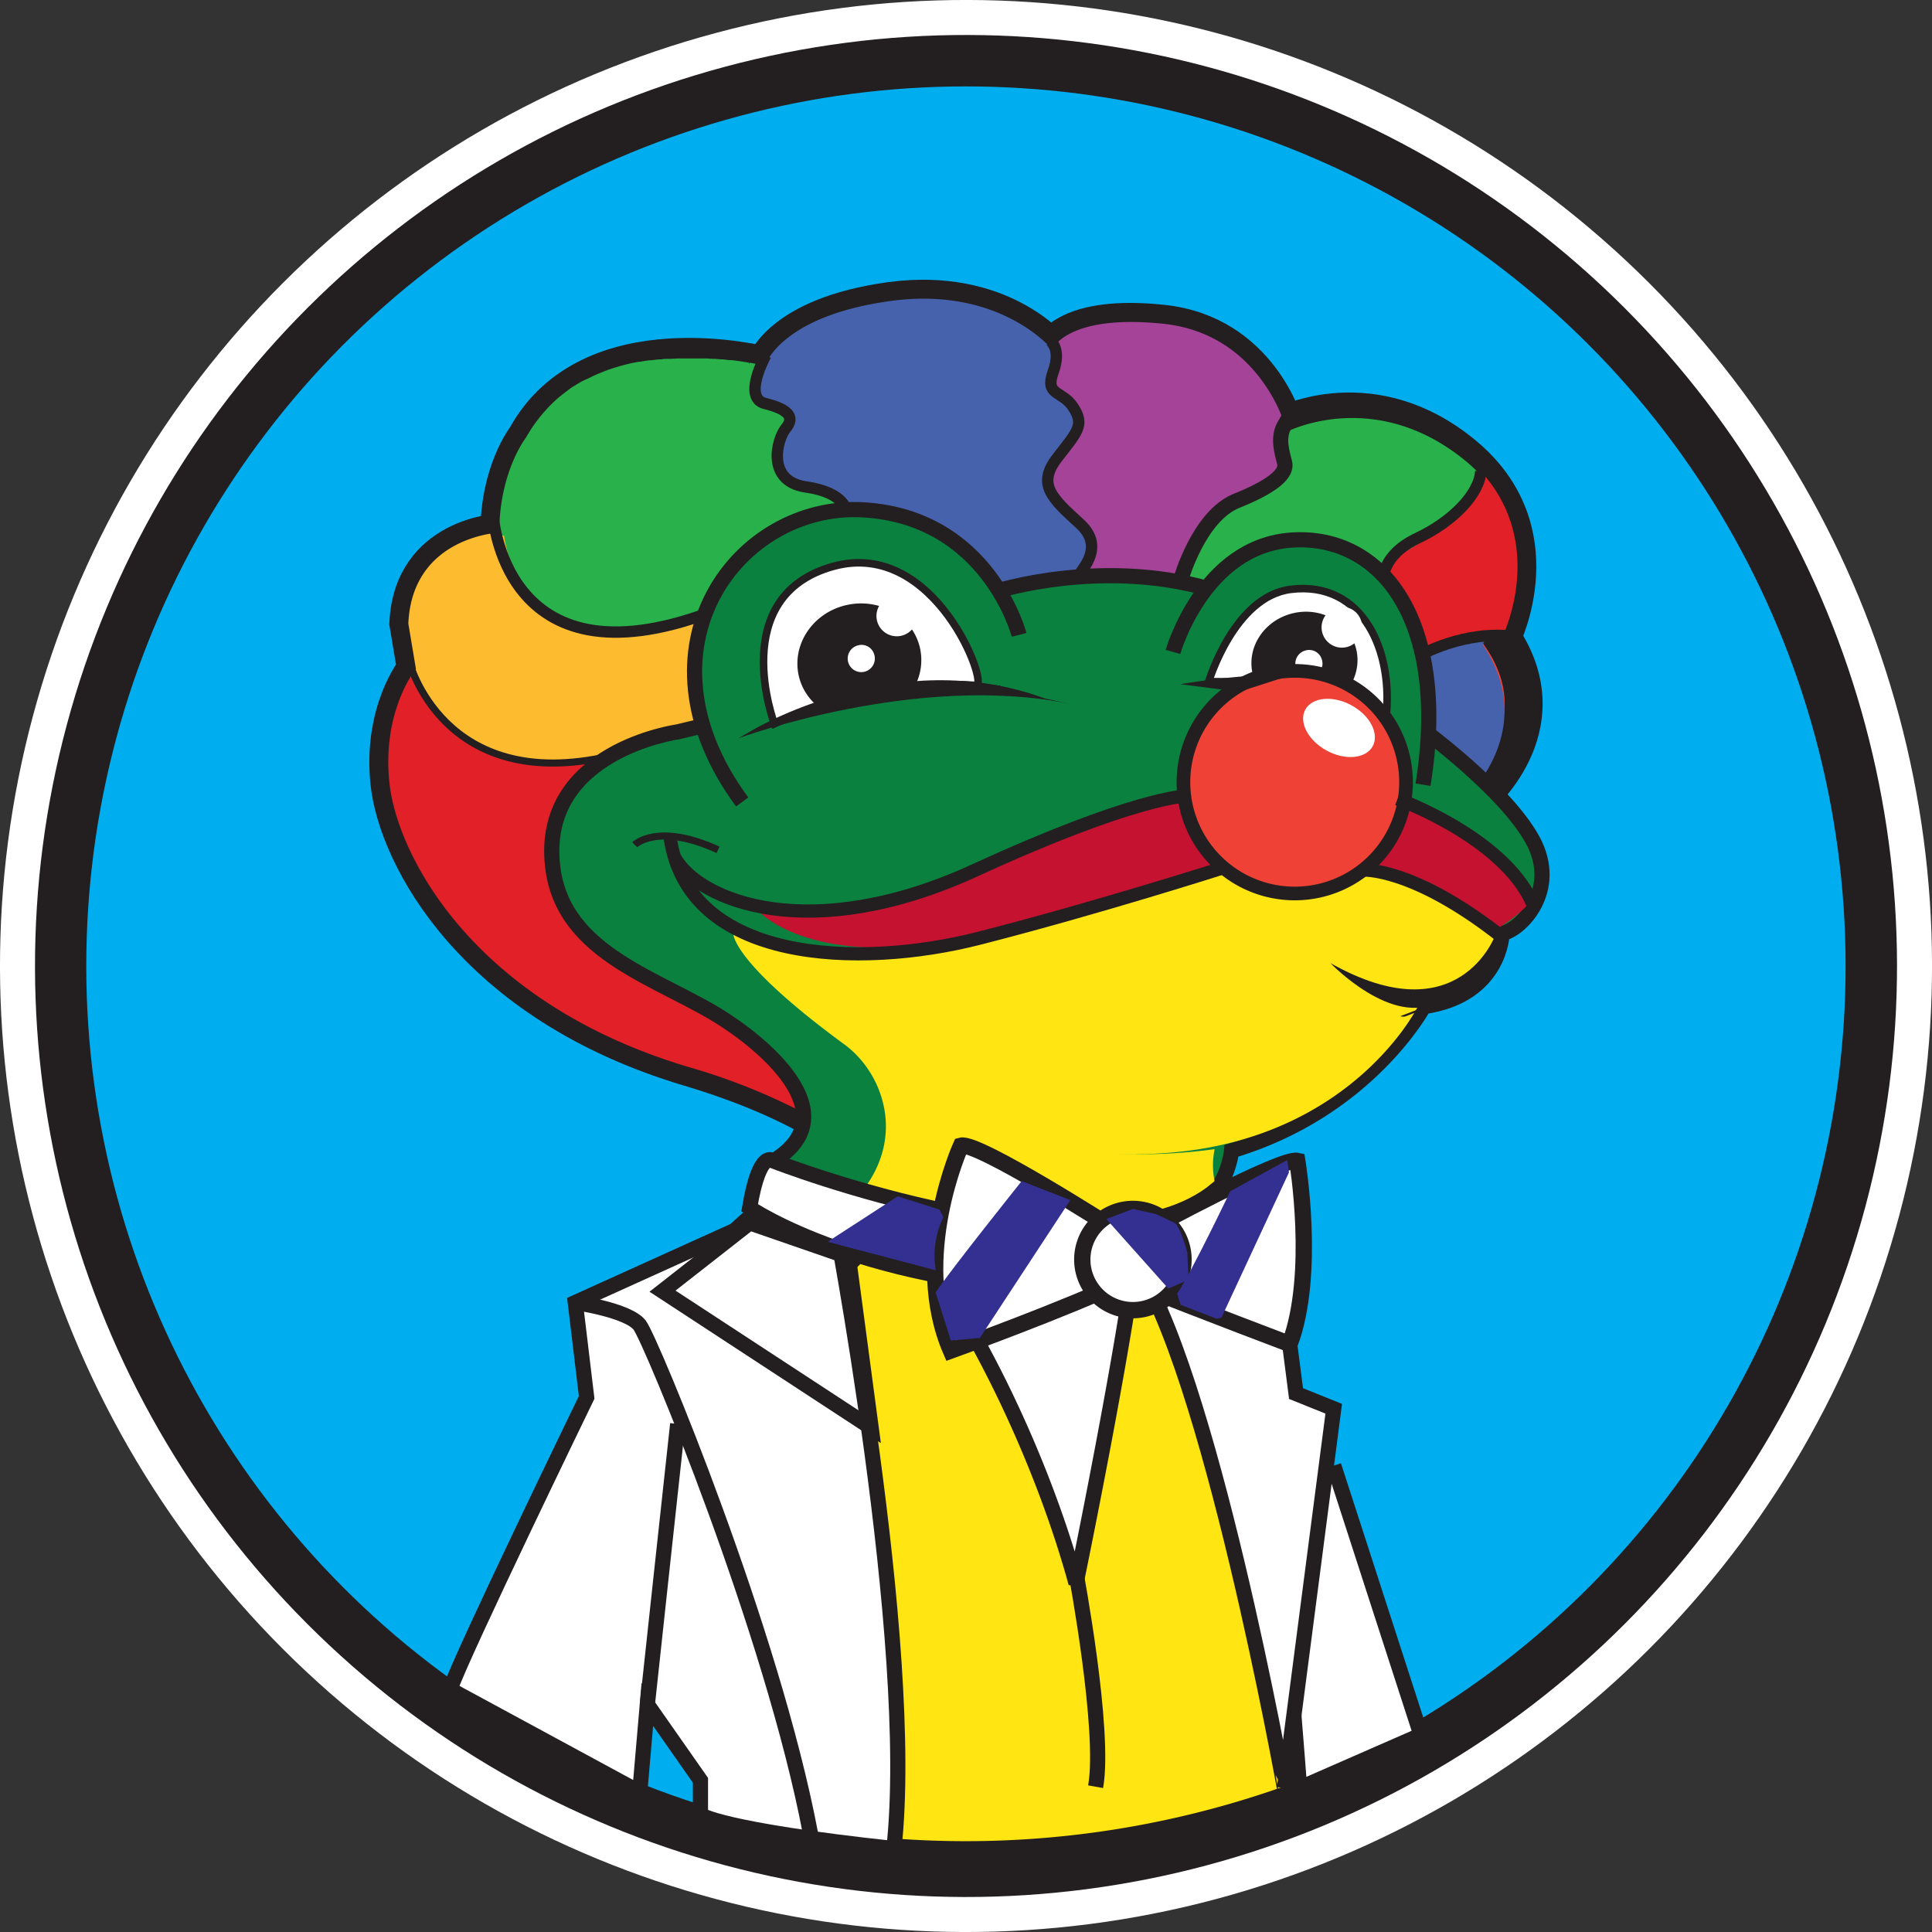 <svg xmlns="http://www.w3.org/2000/svg" viewBox="0 0 324.48 324.48"><rect x="0" y="0" width="324.48" height="324.48" fill="#333333" stroke="none"/><defs><style>.a{isolation:isolate;}.b,.e,.q,.y{fill:#fff;}.c{fill:#231f20;}.d{fill:#00aeef;}.e,.f,.g,.j,.n,.q,.r,.s,.t,.u,.v,.w,.x,.y{stroke:#231f20;}.e,.f,.n,.x{stroke-width:2.55px;}.f,.p{fill:#ffe512;}.g,.r,.s{fill:#ef4135;}.g{stroke-width:6.37px;}.h{fill:#29b24b;}.i{fill:#4762ad;}.j,.n{fill:#0b8140;}.j,.q,.s{stroke-width:1.27px;}.k{fill:#e22027;}.l{fill:#a54399;}.m{fill:#fdbb30;}.o{fill:#c41230;}.r{stroke-width:3.32px;}.aa,.t,.u,.v,.w,.x{fill:none;}.t{stroke-width:2.22px;}.u{stroke-width:1.19px;}.v{stroke-linecap:round;stroke-linejoin:round;}.v,.w{stroke-width:1.91px;}.y{stroke-width:2.74px;}.z{fill:#333092;mix-blend-mode:multiply;}</style></defs><title>7f8889682d57369ed0e32336f8b7e0ffec625a35cca183f4e81fde4e71a538a1</title><g class="a"><circle class="b" cx="162.24" cy="162.24" r="162.24" transform="translate(-67.2 162.24) rotate(-45)"/><circle class="c" cx="162.24" cy="162.24" r="156.36" transform="translate(-67.2 162.24) rotate(-45)"/><circle class="d" cx="162.24" cy="162.24" r="147.74" transform="translate(-2.79 2.84) rotate(-0.99)"/><path class="e" d="M224.15,298.12,211.3,250.61s-5.74-25.48-20.39-42.05c-1.91,17.21-5.73,58.62-5.73,58.62-22.94-8.92-46.51-49.7-46.51-49.7l7.28,92.2a161.24,161.24,0,0,0,78.2-11.56Z"/><path class="e" d="M174.34,201.56l-15.29,9.55-9.55,18.48s22.3,19.11,24.21,23.57,12.1,23.58,12.1,23.58,10.83-19.12,11.47-22.3,3.82-49.7,3.82-49.7"/><path class="f" d="M224.15,298.12,211.3,250.61s-5.74-25.48-20.39-42.05c-1.91,17.21-10.19,57.35-10.19,57.35-5.74-21-16.49-42.53-25.49-54.8-6.95-9.48-16.56,6.37-16.56,6.37l7.28,92.2a161.24,161.24,0,0,0,78.2-11.56Z"/><path class="g" d="M154.59,206.65s-2.54-16.56-38.86-27.39S66.67,143.58,65.4,131.47s4.46-19.11,4.46-19.11l-1.28-7.65c.64-14.65,15.29-15.29,15.29-15.29,0-10.19,4.46-15.92,4.46-15.92,10.84-19.75,40.14-12.11,40.14-12.11s2.55-8.28,21-10.83,27.18,8.07,27.18,8.07,2.55-6,18.69-4.25,20.39,17,20.39,17,14.86-7.64,30.15,5.1,6.37,30.58,6.37,30.58c10.2,15.29-4.24,27.18-4.24,27.18"/><path class="h" d="M246.35,77.58c-15.29-12.74-30.15-5.1-30.15-5.1a25.24,25.24,0,0,0-2.91-6.09c-3.42,2.81-11.11,12-11.11,12L195.81,89.9l-4.46,17.2,1.28,8.28L234,98.82s-1.91-3.19,8.28-10.2a19.81,19.81,0,0,0,6.91-8.28A28.23,28.23,0,0,0,246.35,77.58Z"/><path class="i" d="M246.78,133.45c3.57-4,10-13.62,2.25-25.2,0,0,.1-.2.26-.56-11.75-1.06-13.85,5.23-13.85,5.23,1.28,3.72,1,12.75,1,12.75Z"/><path class="e" d="M117.64,304.77V299l-8.92-12.74L107.45,301,75.59,283.74c1.91-5.73,22.94-49.05,22.94-49.05l-1.91-15.93,26.76-12.11,6.37-5.73,10.19,2.55s14,72.63,10.19,107C120.83,307.32,117.64,304.77,117.64,304.77Z"/><path class="j" d="M109.57,124"/><path class="k" d="M244.38,87.12c-5.24,4.42-13.85,7.66-13.33,10.27l7.64,14.33s2.38-6.44,13.86-5.26c1.26-2.91,6.19-16.32-3.86-27.33C247.18,80.26,247.33,84.64,244.38,87.12Z"/><path class="l" d="M177.53,76.89s-.8.11-.8,2.82.86,3.56,2.18,5.68,3.4,3.72,3.4,5.15.16,5.26.16,5.26l-4.94,2.07s16.09-1,20.39.47c0,0,1-9.71,7.64-12.58s10-5.1,10.2-7l.16-1.91a8.8,8.8,0,0,1,.16-2.71,31.45,31.45,0,0,1,1-3.31c-.83.32-1.29.55-1.29.55s-4.25-15.29-20.39-17c-12.11-1.27-16.57,1.76-18,3.35a5.46,5.46,0,0,0-.12,2.23c.39,2.17-.47,3.6,0,4.93.71,2,2.7,3.42,2.76,3.93a18,18,0,0,1-1.17,6.43C178,76.68,177.53,76.89,177.53,76.89Z"/><path class="i" d="M164.47,98.82l11.63-.32,4.09-.58s3.82-5.2,3.39-6.48-3.39-4.14-4.67-6l-1.27-1.91c-.43-.64-3.93-2-.54-6.59s3.51-5,3.51-5,1.27-1.27-.64-3.08-3.5-3.5-3.18-5.73l.31-2.23-.2-2.6a2.36,2.36,0,0,0-.22.37S168,48,149.5,50.56s-21,10.83-21,10.83l-.16,0v.52s-3.42,4.94.64,5.73,3.66,3.35,3,4.94-.88,1.67-1,1.91-.88,6.21,2.71,6.93,8,3,8.28,4.06l.32,1L154.43,94Z"/><path class="h" d="M83.34,89.47c1.35,5.3,6.54,19.32,23.15,16.2,0,0,15.93-.64,21-7.64l5.09-7,6.06-2.55,2.86-1.28s1.81-2.54-5.09-5-7.54-4.77-4.68-9.13-.95-4.88-3-5.73-3.82-1.06,0-6.27c0-.08,0-.15-.08-.22a2.42,2.42,0,0,0-.18.4h0l-.05.14h-.05l-.09,0-.05,0c-.35-.08-1.13-.26-2.25-.46l-.11,0v.21l-.11-.23h0l-.41-.07-.43-.07-.43-.07-.52-.07-.45-.07-.66-.08-.39,0-1.12-.13-.23,0-1-.08-.42,0-.89-.06-.44,0-1,0-.4,0c-.45,0-.91,0-1.38,0h0l-1.48,0h-.34l-1.15.06-.46,0c-.37,0-.73,0-1.1.09l-.46,0-1.26.15-.29,0c-.53.07-1.06.16-1.59.25l-.18,0L106,61l-.45.11-1.12.29-.49.14-1.14.35-.43.14c-1,.36-2,.77-3,1.24l-.4.2L97.82,64l-.49.28c-.33.19-.65.39-1,.6l-.47.3-1,.76-.31.24c-.45.35-.89.71-1.31,1.1l-.27.26c-.33.31-.65.63-1,1l-.4.45c-.27.29-.53.59-.78.91-.14.16-.27.33-.4.51-.26.33-.51.67-.75,1l-.33.48c-.34.53-.67,1.07-1,1.64,0,0-4.46,5.73-4.46,15.92Z"/><path class="m" d="M112.54,104.5C87.06,112.15,84.67,90,84.67,90a2,2,0,0,1-1-.54c-1.76.14-14.49,1.63-15.09,15.27l1.28,7.65-.29.38a28.87,28.87,0,0,0,3.05,6.42c8.07,12.74,27.61,9.13,27.61,9.13a39.15,39.15,0,0,1,5.94-3.82c3.61-1.92,16.57-2.77,16.57-2.77l11.89-3.61L141,100.25S138,96.86,112.54,104.5Z"/><path class="k" d="M107.2,125c1.46-.57,2.37-1,2.37-1Q108.34,124.52,107.2,125Zm22.55,52.1c-7.86-7-16.78-9.55-27-17C92.91,153,84.44,135.21,107.2,125c-3.66,1.44-10.85,3.86-16.32,3.26-6.58-.73-17.42-3.84-21.11-15.82-.69.91-5.56,7.75-4.37,19,1.27,12.11,14,37,50.33,47.79a104.05,104.05,0,0,1,19.08,7.58C134.81,184.29,133.83,180.77,129.75,177.13Z"/><path class="n" d="M201.74,202.19c4.5-2.71,5.1-8.92,5.1-8.92,22.93-6.79,32.28-24.21,32.28-24.21,13-1.88,13.16-12.31,13.16-12.31,3-.43,9.78-7.22,5.1-15.72s-18.69-18.69-18.69-18.69c.86-9.34-2.79-27.75-15.71-30.58-13.59-3-18.27,7.65-18.27,7.65-18.79-6.06-37.37-.11-37.37-.11s-7.93-13.64-23.58-13.06c-17.2.64-27.71,11.79-25.8,35.68l-4.14,1s-23.25,3.19-21,22.61c1.72,15,18.42,18.85,29.07,25.87,8.66,5.7,20.84,17.26,6.4,24.47C127.41,196.25,153.75,231.07,201.74,202.19Z"/><path class="o" d="M243.63,150.35c-9.34-6.58-23-5.34-23-5.34l8.09-9.45,3.4-2.55,5.1,3.19s15.23,6.66,20.12,14.94a22.72,22.72,0,0,1-5.58,4.62Z"/><path class="p" d="M251,156.53c-15.32-14.57-38-13.17-64.35-5.09-3.6,1.1-8.33,1.8-12.1,3.18-31.44,11.47-51.4,2.13-51.4,2.13s-.42,4.67,18.69,18.68c7.71,5.66,11.89,20-3.26,30.28,11.76,7.74,33.25,14.48,63.15-3.52a9,9,0,0,0,2.62-2.43A13.31,13.31,0,0,1,204,193a93.23,93.23,0,0,1-17.1.75c38.13,1.8,51.19-24.64,51.19-24.64l-6.14-3.29s6.16,1.62,11.36,0C252.14,163,251,156.53,251,156.53Z"/><path class="n" d="M197,109.49S202.06,91.65,217,90.7s26.44,13.38,22,41.09"/><path class="q" d="M203,114.48s4.28-14.33,13.8-15.5c12.1-1.49,17.41,10.41,15.93,22.09C232.75,121.07,231.47,114.48,203,114.48Z"/><path class="c" d="M227.77,109c1.1,4.47-1.89,9.06-6.69,10.25s-9.58-1.5-10.68-6,1.89-9.06,6.68-10.24S226.67,104.54,227.77,109Z"/><path class="b" d="M222,110.75a2.28,2.28,0,1,1-2.71-1.51A2.21,2.21,0,0,1,222,110.75Z"/><path class="o" d="M203.23,133.39s-9.56.74-29.31,9.34-38.92,14.73-47.78,8.92c0,0,9.74,15.55,52.61,1.94,0,0,19.59-6.61,26.6-8.53"/><path class="r" d="M235.63,131.37a18.18,18.18,0,1,1-18.18-18.18A18.17,18.17,0,0,1,235.63,131.37Z"/><path class="s" d="M235.63,131.37a18.18,18.18,0,1,1-18.18-18.18A18.17,18.17,0,0,1,235.63,131.37Z"/><path class="b" d="M230.55,125.32c-1.14,2.11-4.6,2.44-7.72.75s-4.75-4.78-3.61-6.88,4.6-2.44,7.73-.75S231.69,123.21,230.55,125.32Z"/><path class="t" d="M205.56,145.7s-21.23,6.8-41.2,11.9-48.84,4.24-51.82-17"/><path class="u" d="M106.6,141.88s3.82-3.82,14,.85"/><path class="c" d="M156.29,115.12"/><path class="c" d="M157.36,115.12"/><path class="b" d="M228.62,104.33a3.41,3.41,0,1,1-4.06-2.28A3.3,3.3,0,0,1,228.62,104.33Z"/><path class="u" d="M123.16,156.75"/><path class="t" d="M228.82,146.13s8.39-.64,23.46,11.25"/><path class="t" d="M199.19,133.7s-8.55.1-35.36,12.43c-27.71,12.74-46.35,5.25-50.49-2.07"/><path class="t" d="M234.71,134.18s19,6.85,23.1,18.64"/><path class="p" d="M123.16,156.75"/><path class="p" d="M123.16,156.75"/><path class="u" d="M68.69,111s5.63,22.41,33.66,16"/><path class="v" d="M82.76,86.08S84.19,116,119.39,102.8"/><path class="w" d="M128.63,59.64s-4,7.17-.16,8.12S133.57,70,132,71.9s-3.35,8.92,3.34,9.88,6.85,4.14,6.85,4.14"/><path class="w" d="M181.14,96.86c-.21-.64,4.89-4.67.21-8.92s-7.22-6.59-3.82-11,4.67-5.52,2.76-8.49-4.88-1.91-3.4-6-.63-5.31-.63-5.31"/><path class="x" d="M198.34,97.28s3-10.62,9.35-13.17,8.49-4.67,8.07-6.37-1.28-4.25,0-6.37L217,69.25"/><path class="i" d="M203.33,99.78"/><path class="w" d="M232.32,97.39s-.32-4.14,5.74-7,10.44-7.53,10.63-11.25"/><path class="w" d="M238.37,110.13s7.65-4.46,16.25-3.19"/><path class="u" d="M168,115.77A65.7,65.7,0,0,0,128,123"/><path class="n" d="M171.16,106.63s-5.1-19.75-26.12-21-39.5,23.15-20.39,49.06"/><path class="q" d="M163.94,115.12c2.25.16-6.8-24.74-24-20-18,5-9.88,26.44-9.88,26.44S146.31,113.85,163.94,115.12Z"/><path class="c" d="M154.47,108.66c-1.29-5.23-6.87-8.35-12.47-7s-9.1,6.73-7.81,12a9.21,9.21,0,0,0,3.34,5.1,79.17,79.17,0,0,1,16.07-3.44A9.31,9.31,0,0,0,154.47,108.66Z"/><path class="b" d="M153.86,102.41a3.41,3.41,0,1,1-4.06-2.27A3.29,3.29,0,0,1,153.86,102.41Z"/><path class="b" d="M146.82,109.9a2.28,2.28,0,1,1-2.72-1.51A2.21,2.21,0,0,1,146.82,109.9Z"/><path class="c" d="M175.46,117.3c-25-9.24-49.22,5.41-49.22,5.41L124,124s30.11-11.15,55.91-5.74"/><path class="c" d="M198.24,114.91a126.39,126.39,0,0,1,19.21-1.72l-9.34,3Z"/><path class="e" d="M183.9,216.85c-38.55-.59-58-14-58-14,1.7-10.19,4-7.86,4-7.86s54.58,21.24,74.4,4.79c0,0,4.07,4.66,6,15.49C210.34,215.25,204.93,217.17,183.9,216.85Z"/><path class="e" d="M224,246.15l14.65,45.24-20.38,8.92s-2.55-33.77-3.19-35.68"/><path class="e" d="M216.6,225.73l1.07,8.32L224,236.6l-8.28,63.71S203,229.16,190.27,211.54"/><path class="y" d="M192.76,206.56s22.37-12.2,25.12-11.59c0,0,3.17,19-1.28,30.76,0,0-15.2-5.75-26.32-10.19C190.28,215.54,184.73,213,192.76,206.56Z"/><path class="y" d="M186.62,206.06s-22.51-14.4-25.23-13.64c0,0-8.49,18.69-1.7,34.41,0,0,19.08-6.88,29.92-12C189.61,214.88,195,212,186.62,206.06Z"/><path class="e" d="M179.76,201.56"/><path class="y" d="M198.77,211.54a8.5,8.5,0,1,1-8.5-8.5A8.5,8.5,0,0,1,198.77,211.54Z"/><path class="z" d="M171.59,198.37s-11.9,14.87-14.45,18.69l2.55,8.07,4.88-.42,15.19-23.15Z"/><path class="z" d="M216.19,194.83l-9.57,5.24s-6.37,13.38-8.92,17.2c.23.71.41,1.31.57,1.87l6.06,2.34.81-.17,11.34-24.4C216.34,195.79,216.23,195.05,216.19,194.83Z"/><path class="z" d="M199.62,214.93l-.22-4.67s-1.27-4.46-2.12-4.88-3.18-1.49-3.18-1.49l-3.83-.85-4.46,1.7,10.41,11.68"/><path class="z" d="M157.78,203.15l-7-2.23L139,208.56l18.16,4.78a14.86,14.86,0,0,1,1.28-8.92"/><path class="x" d="M96.62,218.76s8.92,1.27,10.83,3.82,22.3,51.61,28.67,85.37"/><path class="x" d="M108.72,286.29s4.46-41.41,5.1-47.14"/><polygon class="x" points="125.92 205.38 111.27 216.85 146.31 239.78 142.49 211.11 125.92 205.38"/><path class="aa" d="M216.6,225.73"/><path class="c" d="M241.65,168.18c-7.75,4.5-18.21-6.43-18.21-6.43,21.61,12.19,27.7-4.71,27.7-4.71l1.51,1.14s-3.75,8.5-10.63,10.5-5.5,2.25-6.87,2"/><path class="f" d="M180.69,264.08s5,26.59,3.32,36"/></g></svg>